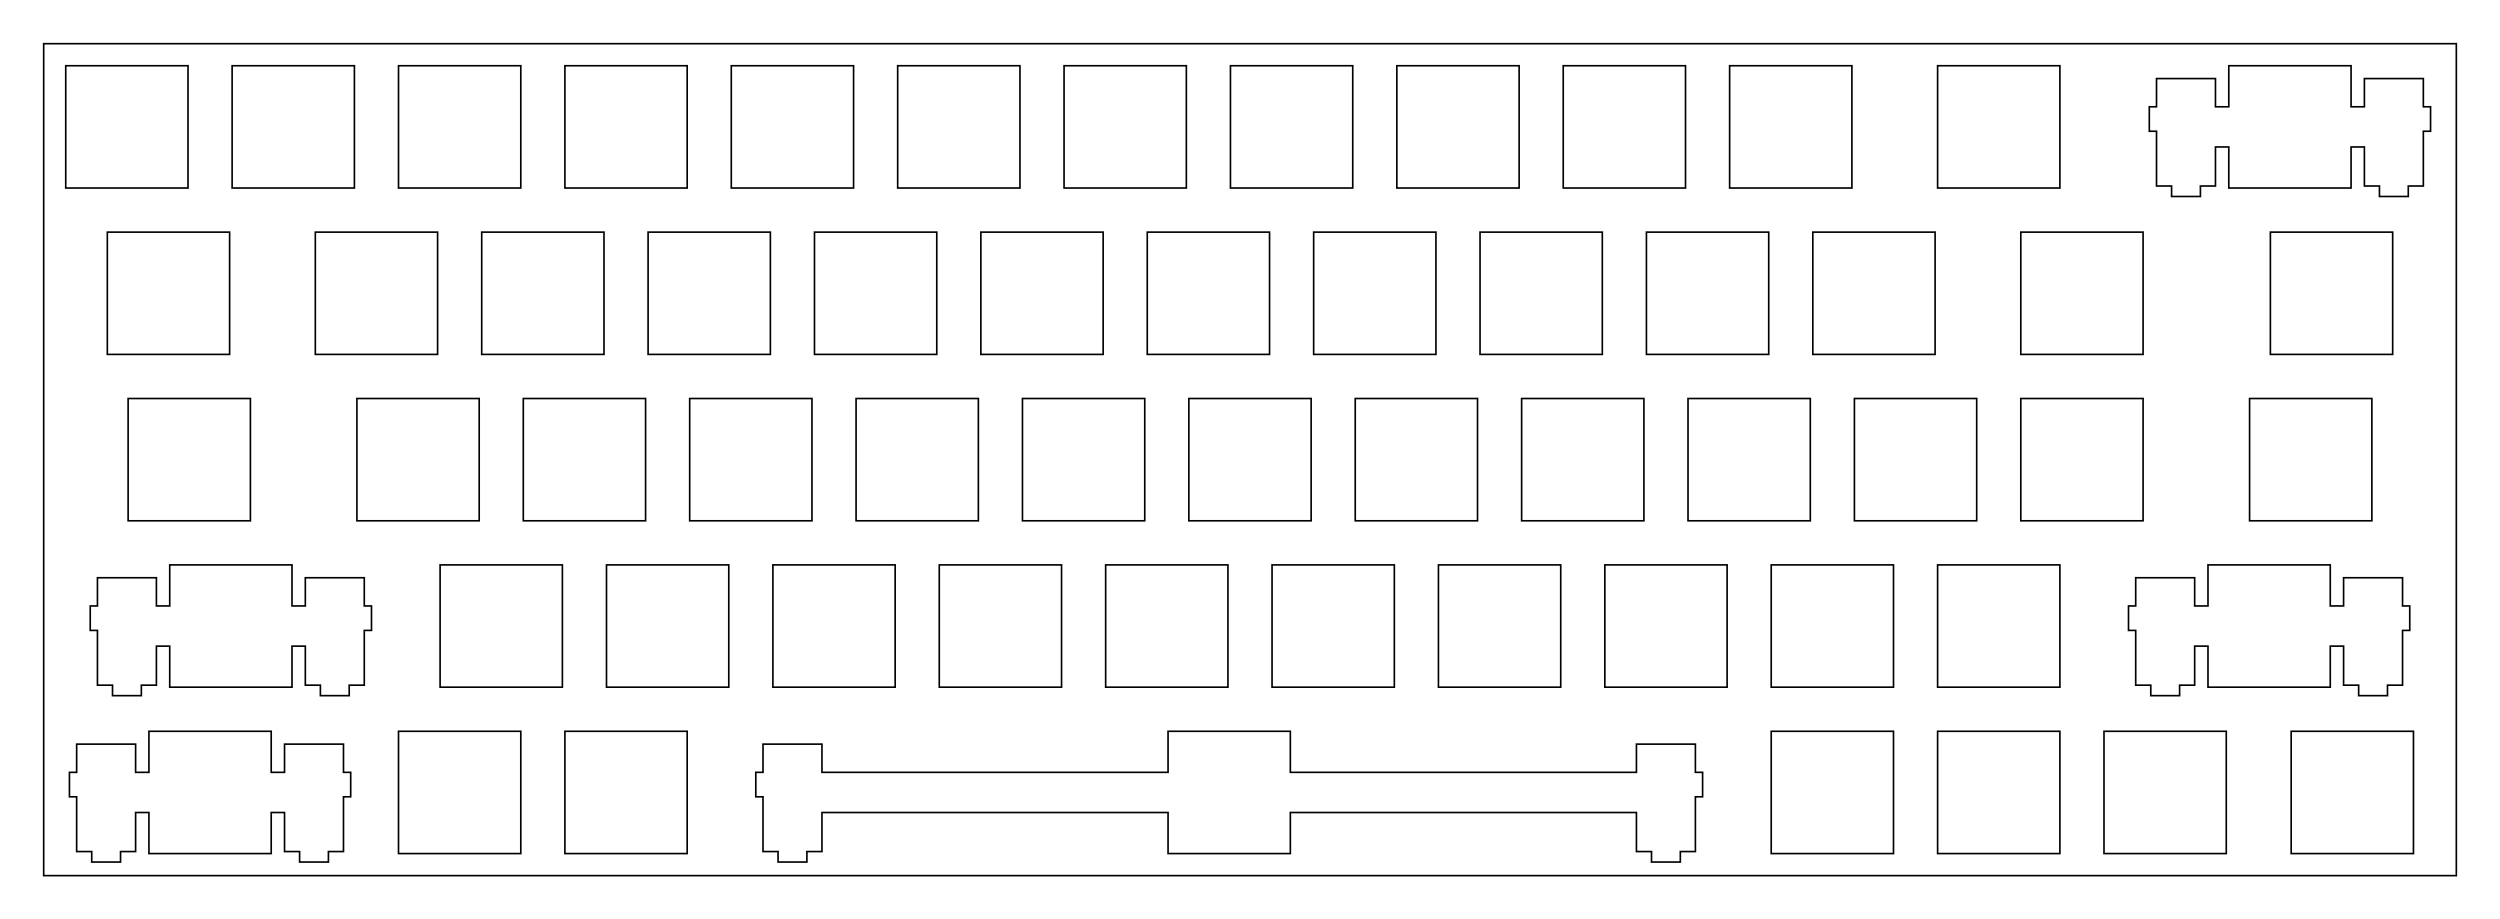 <?xml version="1.0"?>
<!-- Generated by SVGo -->
<svg width="286.227mm" height="105.252mm"
     viewBox="0.000 0.000 286.227 105.252"
     xmlns="http://www.w3.org/2000/svg" 
     xmlns:xlink="http://www.w3.org/1999/xlink">
<polygon points="281.227,100.251 5.001,100.251 5.001,5.001 281.227,5.001" style="fill:none;stroke-width:0.05mm;stroke:black"/>
<polygon points="17.051,83.726 17.051,88.426 15.526,88.426 15.526,85.196 8.776,85.196 8.776,88.426 7.950,88.426 7.950,91.226 8.776,91.226 8.776,97.495 10.501,97.495 10.501,98.696 13.801,98.696 13.801,97.495 15.526,97.495 15.526,93.025 17.051,93.025 17.051,97.726 31.051,97.726 31.051,93.025 32.576,93.025 32.576,97.495 34.301,97.495 34.301,98.696 37.601,98.696 37.601,97.495 39.326,97.495 39.326,91.226 40.151,91.226 40.151,88.426 39.326,88.426 39.326,85.196 32.576,85.196 32.576,88.426 31.051,88.426 31.051,83.726" style="fill:none;stroke-width:0.05mm;stroke:black"/>
<polygon points="133.732,83.726 133.732,88.426 94.107,88.426 94.107,85.196 87.357,85.196 87.357,88.426 86.532,88.426 86.532,91.226 87.357,91.226 87.357,97.495 89.082,97.495 89.082,98.696 92.382,98.696 92.382,97.495 94.107,97.495 94.107,93.025 133.732,93.025 133.732,97.726 147.732,97.726 147.732,93.025 187.357,93.025 187.357,97.495 189.082,97.495 189.082,98.696 192.382,98.696 192.382,97.495 194.107,97.495 194.107,91.226 194.932,91.226 194.932,88.426 194.107,88.426 194.107,85.196 187.357,85.196 187.357,88.426 147.732,88.426 147.732,83.726" style="fill:none;stroke-width:0.05mm;stroke:black"/>
<polygon points="45.626,83.726 45.626,97.726 59.626,97.726 59.626,83.726" style="fill:none;stroke-width:0.05mm;stroke:black"/>
<polygon points="64.676,83.726 64.676,97.726 78.676,97.726 78.676,83.726" style="fill:none;stroke-width:0.05mm;stroke:black"/>
<polygon points="202.788,83.726 202.788,97.726 216.788,97.726 216.788,83.726" style="fill:none;stroke-width:0.05mm;stroke:black"/>
<polygon points="221.838,83.726 221.838,97.726 235.838,97.726 235.838,83.726" style="fill:none;stroke-width:0.05mm;stroke:black"/>
<polygon points="240.888,83.726 240.888,97.726 254.888,97.726 254.888,83.726" style="fill:none;stroke-width:0.05mm;stroke:black"/>
<polygon points="262.319,83.726 262.319,97.726 276.319,97.726 276.319,83.726" style="fill:none;stroke-width:0.05mm;stroke:black"/>
<polygon points="19.432,64.676 19.432,69.376 17.907,69.376 17.907,66.146 11.157,66.146 11.157,69.376 10.332,69.376 10.332,72.176 11.157,72.176 11.157,78.446 12.882,78.446 12.882,79.646 16.182,79.646 16.182,78.446 17.907,78.446 17.907,73.976 19.432,73.976 19.432,78.676 33.432,78.676 33.432,73.976 34.957,73.976 34.957,78.446 36.682,78.446 36.682,79.646 39.982,79.646 39.982,78.446 41.707,78.446 41.707,72.176 42.532,72.176 42.532,69.376 41.707,69.376 41.707,66.146 34.957,66.146 34.957,69.376 33.432,69.376 33.432,64.676" style="fill:none;stroke-width:0.05mm;stroke:black"/>
<polygon points="252.794,64.676 252.794,69.376 251.269,69.376 251.269,66.146 244.519,66.146 244.519,69.376 243.694,69.376 243.694,72.176 244.519,72.176 244.519,78.446 246.244,78.446 246.244,79.646 249.544,79.646 249.544,78.446 251.269,78.446 251.269,73.976 252.794,73.976 252.794,78.676 266.794,78.676 266.794,73.976 268.319,73.976 268.319,78.446 270.044,78.446 270.044,79.646 273.344,79.646 273.344,78.446 275.069,78.446 275.069,72.176 275.894,72.176 275.894,69.376 275.069,69.376 275.069,66.146 268.319,66.146 268.319,69.376 266.794,69.376 266.794,64.676" style="fill:none;stroke-width:0.05mm;stroke:black"/>
<polygon points="50.388,64.676 50.388,78.676 64.388,78.676 64.388,64.676" style="fill:none;stroke-width:0.05mm;stroke:black"/>
<polygon points="69.438,64.676 69.438,78.676 83.438,78.676 83.438,64.676" style="fill:none;stroke-width:0.05mm;stroke:black"/>
<polygon points="88.488,64.676 88.488,78.676 102.488,78.676 102.488,64.676" style="fill:none;stroke-width:0.05mm;stroke:black"/>
<polygon points="107.538,64.676 107.538,78.676 121.538,78.676 121.538,64.676" style="fill:none;stroke-width:0.05mm;stroke:black"/>
<polygon points="126.588,64.676 126.588,78.676 140.588,78.676 140.588,64.676" style="fill:none;stroke-width:0.05mm;stroke:black"/>
<polygon points="145.638,64.676 145.638,78.676 159.638,78.676 159.638,64.676" style="fill:none;stroke-width:0.05mm;stroke:black"/>
<polygon points="164.688,64.676 164.688,78.676 178.688,78.676 178.688,64.676" style="fill:none;stroke-width:0.05mm;stroke:black"/>
<polygon points="221.838,64.676 221.838,78.676 235.838,78.676 235.838,64.676" style="fill:none;stroke-width:0.05mm;stroke:black"/>
<polygon points="183.738,64.676 183.738,78.676 197.738,78.676 197.738,64.676" style="fill:none;stroke-width:0.05mm;stroke:black"/>
<polygon points="202.788,64.676 202.788,78.676 216.788,78.676 216.788,64.676" style="fill:none;stroke-width:0.05mm;stroke:black"/>
<polygon points="14.669,45.626 14.669,59.626 28.669,59.626 28.669,45.626" style="fill:none;stroke-width:0.05mm;stroke:black"/>
<polygon points="40.863,45.626 40.863,59.626 54.863,59.626 54.863,45.626" style="fill:none;stroke-width:0.05mm;stroke:black"/>
<polygon points="59.913,45.626 59.913,59.626 73.913,59.626 73.913,45.626" style="fill:none;stroke-width:0.05mm;stroke:black"/>
<polygon points="78.963,45.626 78.963,59.626 92.963,59.626 92.963,45.626" style="fill:none;stroke-width:0.05mm;stroke:black"/>
<polygon points="98.013,45.626 98.013,59.626 112.013,59.626 112.013,45.626" style="fill:none;stroke-width:0.05mm;stroke:black"/>
<polygon points="117.063,45.626 117.063,59.626 131.063,59.626 131.063,45.626" style="fill:none;stroke-width:0.05mm;stroke:black"/>
<polygon points="136.113,45.626 136.113,59.626 150.113,59.626 150.113,45.626" style="fill:none;stroke-width:0.05mm;stroke:black"/>
<polygon points="155.163,45.626 155.163,59.626 169.163,59.626 169.163,45.626" style="fill:none;stroke-width:0.05mm;stroke:black"/>
<polygon points="174.213,45.626 174.213,59.626 188.213,59.626 188.213,45.626" style="fill:none;stroke-width:0.05mm;stroke:black"/>
<polygon points="193.263,45.626 193.263,59.626 207.263,59.626 207.263,45.626" style="fill:none;stroke-width:0.05mm;stroke:black"/>
<polygon points="212.313,45.626 212.313,59.626 226.313,59.626 226.313,45.626" style="fill:none;stroke-width:0.05mm;stroke:black"/>
<polygon points="231.363,45.626 231.363,59.626 245.363,59.626 245.363,45.626" style="fill:none;stroke-width:0.05mm;stroke:black"/>
<polygon points="257.556,45.626 257.556,59.626 271.557,59.626 271.557,45.626" style="fill:none;stroke-width:0.05mm;stroke:black"/>
<polygon points="12.288,26.576 12.288,40.576 26.288,40.576 26.288,26.576" style="fill:none;stroke-width:0.05mm;stroke:black"/>
<polygon points="36.101,26.576 36.101,40.576 50.101,40.576 50.101,26.576" style="fill:none;stroke-width:0.05mm;stroke:black"/>
<polygon points="55.151,26.576 55.151,40.576 69.151,40.576 69.151,26.576" style="fill:none;stroke-width:0.05mm;stroke:black"/>
<polygon points="74.201,26.576 74.201,40.576 88.201,40.576 88.201,26.576" style="fill:none;stroke-width:0.05mm;stroke:black"/>
<polygon points="93.251,26.576 93.251,40.576 107.251,40.576 107.251,26.576" style="fill:none;stroke-width:0.05mm;stroke:black"/>
<polygon points="112.301,26.576 112.301,40.576 126.301,40.576 126.301,26.576" style="fill:none;stroke-width:0.05mm;stroke:black"/>
<polygon points="131.351,26.576 131.351,40.576 145.351,40.576 145.351,26.576" style="fill:none;stroke-width:0.05mm;stroke:black"/>
<polygon points="150.401,26.576 150.401,40.576 164.401,40.576 164.401,26.576" style="fill:none;stroke-width:0.05mm;stroke:black"/>
<polygon points="169.451,26.576 169.451,40.576 183.451,40.576 183.451,26.576" style="fill:none;stroke-width:0.05mm;stroke:black"/>
<polygon points="188.501,26.576 188.501,40.576 202.501,40.576 202.501,26.576" style="fill:none;stroke-width:0.05mm;stroke:black"/>
<polygon points="207.551,26.576 207.551,40.576 221.551,40.576 221.551,26.576" style="fill:none;stroke-width:0.05mm;stroke:black"/>
<polygon points="231.363,26.576 231.363,40.576 245.363,40.576 245.363,26.576" style="fill:none;stroke-width:0.05mm;stroke:black"/>
<polygon points="259.938,26.576 259.938,40.576 273.938,40.576 273.938,26.576" style="fill:none;stroke-width:0.05mm;stroke:black"/>
<polygon points="255.176,7.526 255.176,12.226 253.651,12.226 253.651,8.996 246.901,8.996 246.901,12.226 246.076,12.226 246.076,15.026 246.901,15.026 246.901,21.296 248.626,21.296 248.626,22.496 251.926,22.496 251.926,21.296 253.651,21.296 253.651,16.826 255.176,16.826 255.176,21.526 269.176,21.526 269.176,16.826 270.701,16.826 270.701,21.296 272.426,21.296 272.426,22.496 275.726,22.496 275.726,21.296 277.451,21.296 277.451,15.026 278.276,15.026 278.276,12.226 277.451,12.226 277.451,8.996 270.701,8.996 270.701,12.226 269.176,12.226 269.176,7.526" style="fill:none;stroke-width:0.05mm;stroke:black"/>
<polygon points="7.526,7.526 7.526,21.526 21.526,21.526 21.526,7.526" style="fill:none;stroke-width:0.05mm;stroke:black"/>
<polygon points="26.576,7.526 26.576,21.526 40.576,21.526 40.576,7.526" style="fill:none;stroke-width:0.05mm;stroke:black"/>
<polygon points="45.626,7.526 45.626,21.526 59.626,21.526 59.626,7.526" style="fill:none;stroke-width:0.05mm;stroke:black"/>
<polygon points="64.676,7.526 64.676,21.526 78.676,21.526 78.676,7.526" style="fill:none;stroke-width:0.05mm;stroke:black"/>
<polygon points="83.726,7.526 83.726,21.526 97.726,21.526 97.726,7.526" style="fill:none;stroke-width:0.05mm;stroke:black"/>
<polygon points="102.775,7.526 102.775,21.526 116.775,21.526 116.775,7.526" style="fill:none;stroke-width:0.05mm;stroke:black"/>
<polygon points="121.825,7.526 121.825,21.526 135.826,21.526 135.826,7.526" style="fill:none;stroke-width:0.05mm;stroke:black"/>
<polygon points="140.876,7.526 140.876,21.526 154.876,21.526 154.876,7.526" style="fill:none;stroke-width:0.05mm;stroke:black"/>
<polygon points="159.926,7.526 159.926,21.526 173.926,21.526 173.926,7.526" style="fill:none;stroke-width:0.05mm;stroke:black"/>
<polygon points="178.976,7.526 178.976,21.526 192.976,21.526 192.976,7.526" style="fill:none;stroke-width:0.05mm;stroke:black"/>
<polygon points="198.026,7.526 198.026,21.526 212.026,21.526 212.026,7.526" style="fill:none;stroke-width:0.05mm;stroke:black"/>
<polygon points="221.838,7.526 221.838,21.526 235.838,21.526 235.838,7.526" style="fill:none;stroke-width:0.05mm;stroke:black"/>
</svg>
